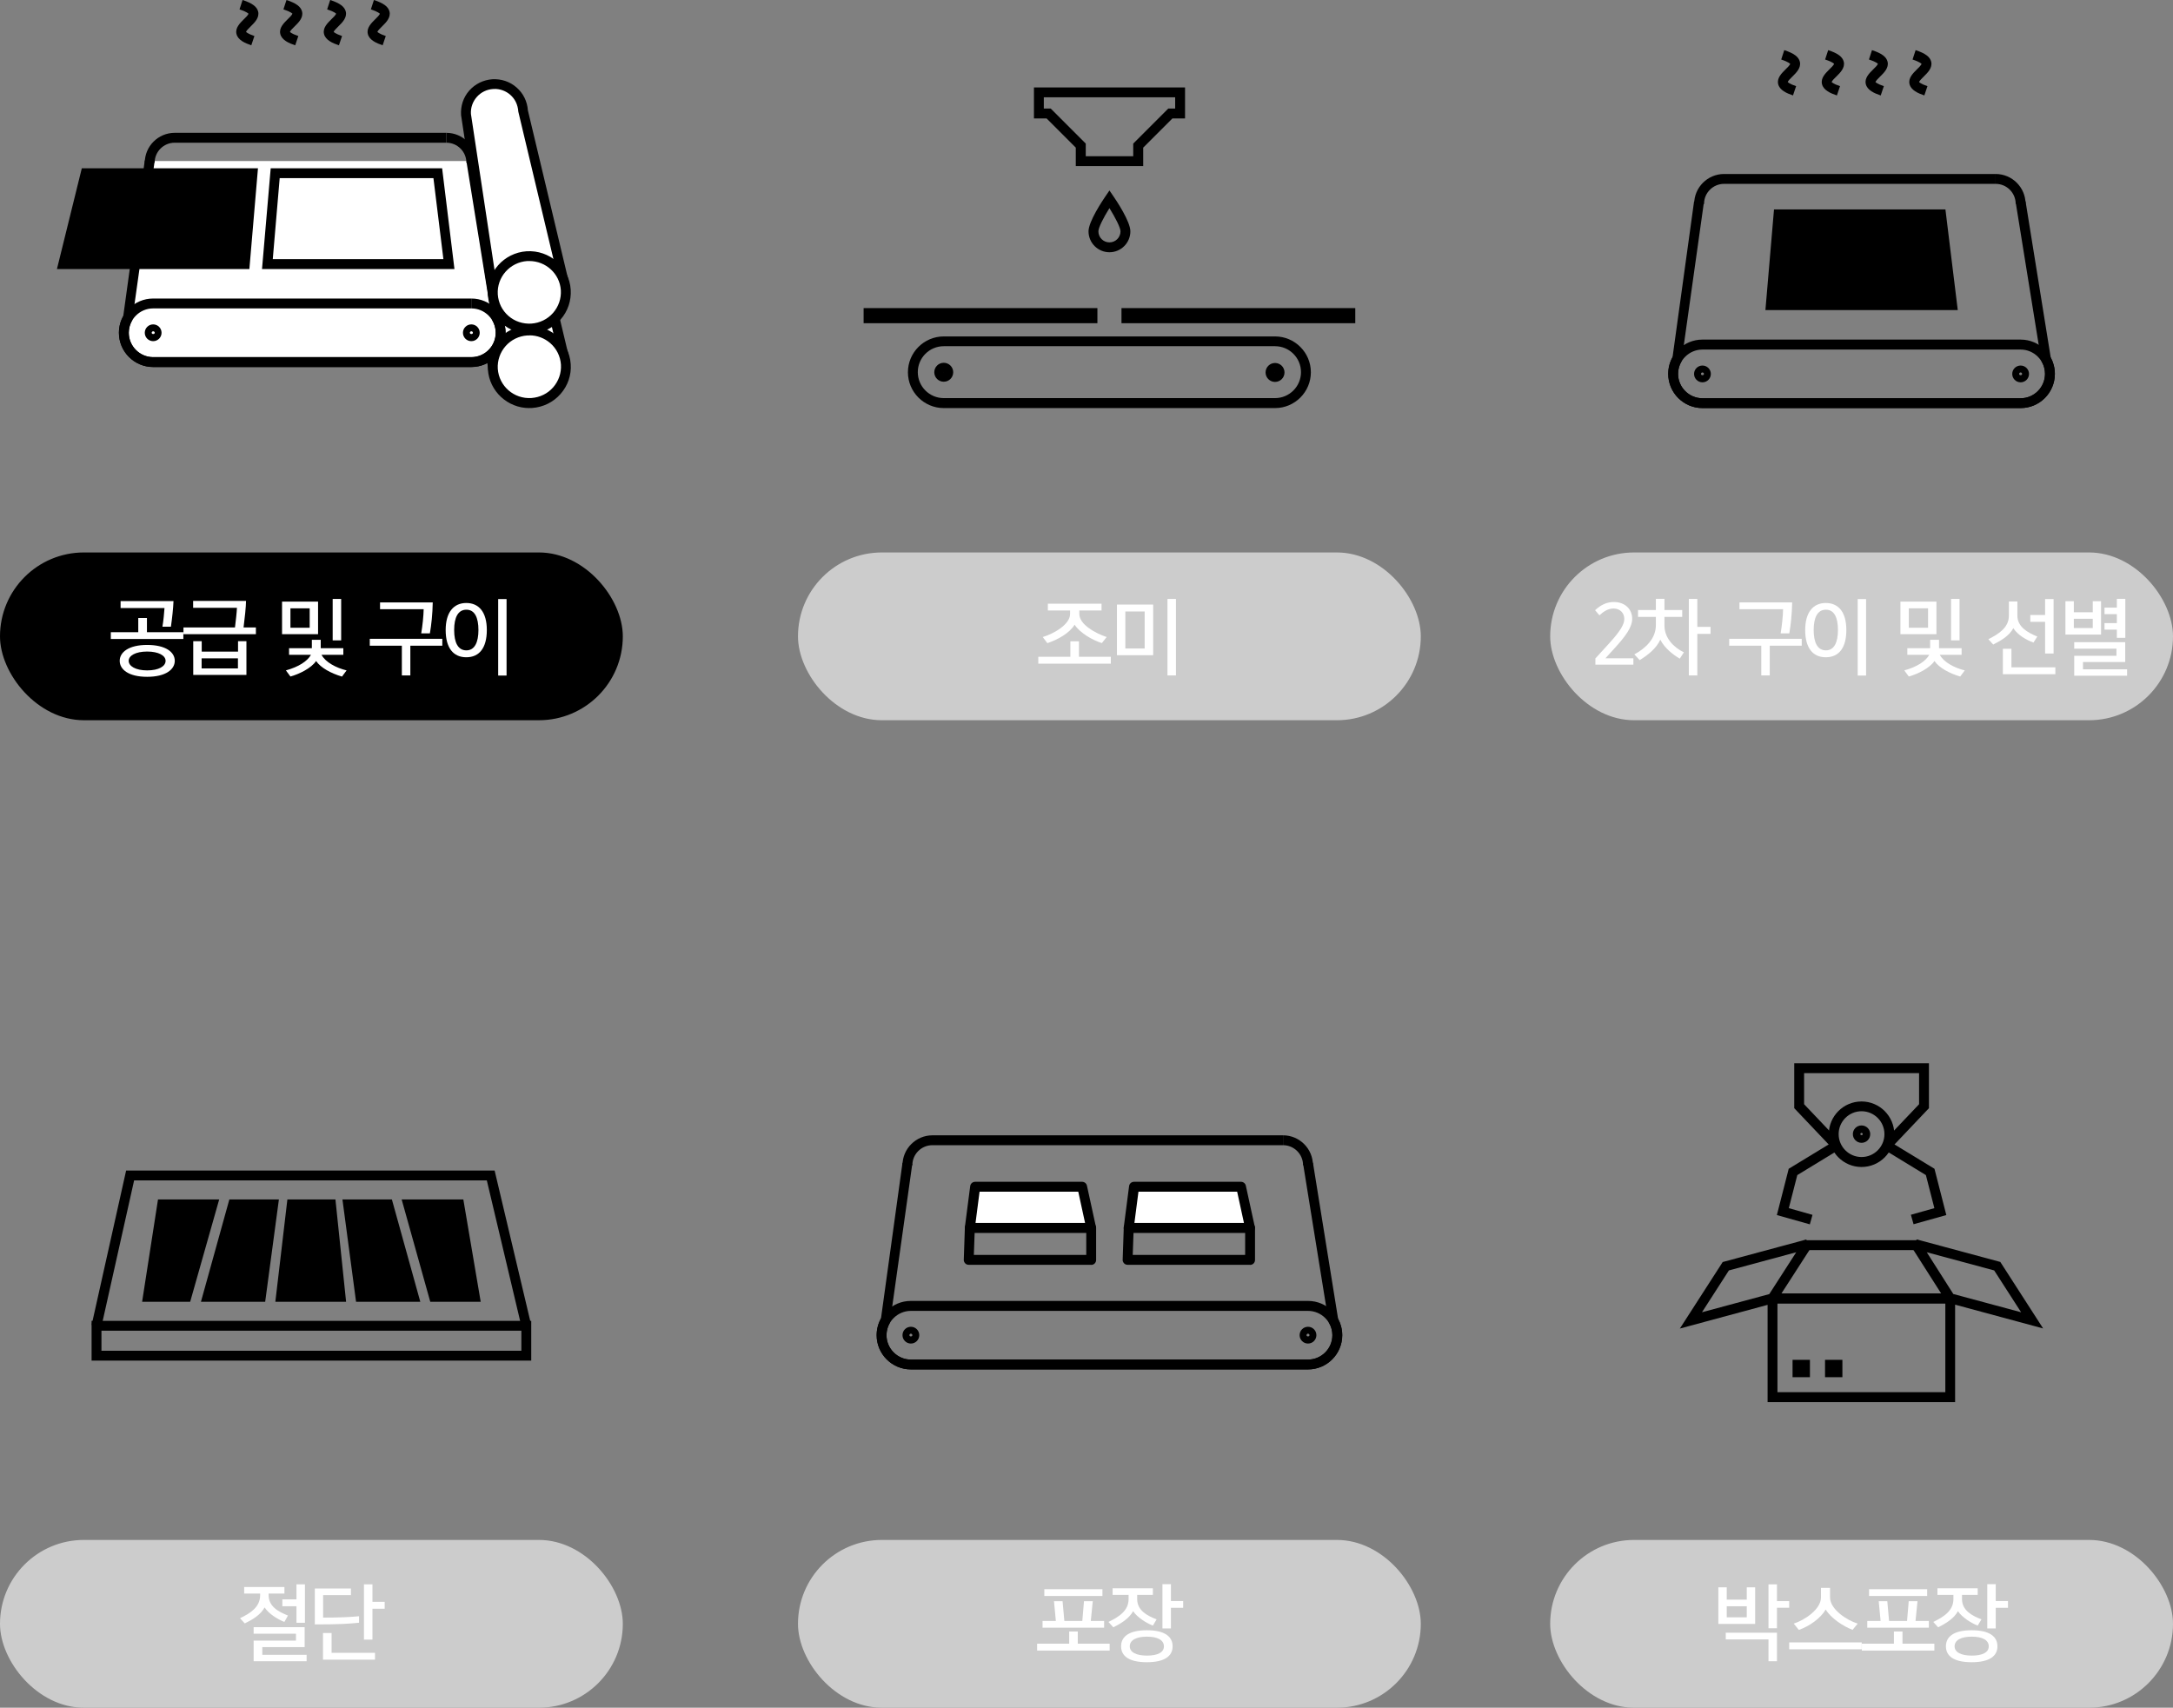 <?xml version="1.0" encoding="UTF-8"?><svg id="_레이어_2" xmlns="http://www.w3.org/2000/svg" viewBox="0 0 220.19 173.04"><rect x="0" y="0" width="220.19" height="173.04" fill="#808080" stroke="none"/><defs><style>.cls-1{fill:#fff;}.cls-2{fill:#ccc;}</style></defs><g id="_레이어_1-2"><rect class="cls-2" x="80.86" y="156.04" width="63.11" height="17" rx="8.5" ry="8.5"/><rect class="cls-2" x="157.08" y="156.04" width="63.11" height="17" rx="8.5" ry="8.5"/><rect class="cls-2" x="0" y="156.04" width="63.11" height="17" rx="8.5" ry="8.5"/><rect class="cls-2" x="80.86" y="55.98" width="63.11" height="17" rx="8.5" ry="8.5"/><rect class="cls-2" x="157.08" y="55.98" width="63.11" height="17" rx="8.5" ry="8.5"/><rect x="0" y="55.98" width="63.11" height="17" rx="8.5" ry="8.5"/><g><path class="cls-1" d="M18.58,64.75h-7.35v-.69h2.78v-1.44h.88v1.44h3.69v.69Zm-.87,2.21c0,.87-.91,1.62-2.8,1.62s-2.78-.75-2.78-1.62,.91-1.61,2.78-1.61,2.8,.72,2.8,1.61Zm-.13-6.04c-.02,.66-.14,1.75-.26,2.58h-.86c.1-.58,.18-1.42,.21-1.89h-4.45v-.7h5.37Zm-2.67,5.1c-1.18,0-1.87,.42-1.87,.94,0,.54,.7,.97,1.87,.97s1.87-.41,1.87-.97c0-.53-.7-.94-1.87-.94Z"/><path class="cls-1" d="M25.94,64.26h-7.35v-.68h5.22c.08-.64,.18-1.52,.2-1.99h-4.44v-.7h5.36c0,.54-.14,1.87-.25,2.69h1.25v.68Zm-.98,4.13h-5.38v-3.42h.86v1.06h3.68v-1.06h.85v3.42Zm-.85-.66v-1.02h-3.68v1.02h3.68Z"/><path class="cls-1" d="M32.23,64.26h-3.65v-3.3h3.65v3.3Zm2.4,4.29c-1.08-.32-2.13-.88-2.6-1.57-.5,.74-1.73,1.33-2.6,1.57l-.46-.62c1.31-.36,2.18-.94,2.54-1.58h-2.22v-.67h2.31v-.85h.9v.85h2.29v.67h-2.21c.4,.76,1.5,1.33,2.54,1.58l-.46,.62Zm-3.25-4.94v-1.97h-1.95v1.97h1.95Zm2.33-2.92h.86v4.2h-.86v-4.2Z"/><path class="cls-1" d="M44.82,64.73v.7h-3.24v3.01h-.86v-3.01h-3.25v-.7h7.35Zm-2.14-.54c.13-.75,.24-1.8,.25-2.46h-4.42v-.69h5.34c-.02,1.17-.14,2.29-.29,3.14h-.88Z"/><path class="cls-1" d="M49.33,63.84c0,1.81-.76,2.76-2.08,2.76s-2.09-.95-2.09-2.76,.82-2.74,2.09-2.74,2.08,.91,2.08,2.74Zm-.85,0c0-1.27-.38-2.06-1.22-2.06s-1.24,.77-1.24,2.06,.4,2.06,1.24,2.06,1.22-.82,1.22-2.06Zm2.85,4.61h-.85v-7.75h.85v7.75Z"/></g><g><path class="cls-1" d="M112.56,67.25h-7.35v-.7h3.25v-1.57h.87v1.57h3.23v.7Zm-.92-2.09c-.97-.31-2.21-1.03-2.75-1.86-.51,.84-1.66,1.5-2.76,1.87l-.47-.62c1.16-.35,2.77-1.29,2.77-2.33v-.36h-2.25v-.69h5.44v.69h-2.25v.36c0,1.04,1.57,1.93,2.77,2.33l-.48,.6Z"/><path class="cls-1" d="M116.85,66.39h-3.67v-5.13h3.67v5.13Zm-.86-.68v-3.75h-1.96v3.75h1.96Zm2.31-5.02h.86v7.75h-.86v-7.75Z"/></g><g><path class="cls-1" d="M165.51,66.7v.65h-3.85v-.63l1.36-1.49c1.2-1.32,1.57-1.97,1.57-2.52s-.38-1.05-1.1-1.05c-.54,0-1.02,.31-1.42,.69l-.44-.52c.6-.56,1.22-.83,1.89-.83,1.16,0,1.87,.74,1.87,1.7,0,.86-.68,1.77-1.78,2.98l-.93,1.02h2.83Z"/><path class="cls-1" d="M170.21,66.74c-.67-.4-1.51-1.03-1.97-1.92-.43,.91-1.24,1.54-2.09,2.07l-.54-.58c1.18-.64,2.18-1.63,2.18-2.96v-.84h-1.81v-.7h1.81v-1.13h.87v1.13h1.8v.7h-1.8v.87c0,1.27,.93,2.22,1.97,2.72l-.42,.64Zm1.78-6.05v2.83h1.34v.71h-1.34v4.21h-.86v-7.75h.86Z"/><path class="cls-1" d="M182.57,64.73v.7h-3.24v3.01h-.86v-3.01h-3.25v-.7h7.35Zm-2.14-.54c.13-.75,.24-1.8,.25-2.46h-4.42v-.69h5.34c-.02,1.17-.14,2.29-.29,3.14h-.88Z"/><path class="cls-1" d="M187.09,63.84c0,1.81-.76,2.76-2.08,2.76s-2.09-.95-2.09-2.76,.82-2.74,2.09-2.74,2.08,.91,2.08,2.74Zm-.85,0c0-1.27-.38-2.06-1.22-2.06s-1.24,.77-1.24,2.06,.4,2.06,1.24,2.06,1.22-.82,1.22-2.06Zm2.85,4.61h-.85v-7.75h.85v7.75Z"/><path class="cls-1" d="M196.22,64.26h-3.65v-3.3h3.65v3.3Zm2.4,4.29c-1.08-.32-2.13-.88-2.6-1.57-.5,.74-1.73,1.33-2.6,1.57l-.46-.62c1.31-.36,2.18-.94,2.53-1.58h-2.22v-.67h2.31v-.85h.9v.85h2.29v.67h-2.21c.4,.76,1.5,1.33,2.53,1.58l-.46,.62Zm-3.25-4.94v-1.97h-1.95v1.97h1.95Zm2.33-2.92h.86v4.2h-.86v-4.2Z"/><path class="cls-1" d="M206.06,65.11c-.72-.25-1.63-.78-2.05-1.46-.39,.76-1.27,1.28-2.04,1.66l-.49-.54c1-.5,2.08-1.16,2.08-2.38v-1.44h.86v1.43c0,1.15,1.06,1.73,2.02,2.12l-.38,.6Zm2.21,3.21h-5.32v-2.58h.87v1.88h4.45v.7Zm-.18-2.1h-.86v-3.21h-1.5v-.69h1.5v-1.62h.86v5.52Z"/><path class="cls-1" d="M212.9,64.3h-3.61v-3.38h.85v1.12h1.92v-1.12h.84v3.38Zm-.84-.66v-.94h-1.92v.94h1.92Zm3.48,4.83h-5.36v-2.02h4.28v-.72h-4.28v-.66h5.17v2.01h-4.28v.74h4.47v.65Zm-2.29-6.9h1.25v-.89h.86v3.95h-.86v-.83h-1.25v-.66h1.25v-.91h-1.25v-.66Z"/></g><g><path class="cls-1" d="M28.82,164.35c-.69-.27-1.58-.82-2.01-1.47-.39,.74-1.23,1.24-2.01,1.62l-.48-.53c1.01-.48,2.04-1.11,2.04-2.33v-.17h-1.62v-.66h4.08v.66h-1.6v.16c0,1.17,1.01,1.69,1.96,2.07l-.36,.64Zm2.25,3.98h-5.37v-2.09h4.29v-.7h-4.29v-.66h5.17v2.02h-4.29v.78h4.49v.65Zm-.17-3.9h-.86v-1.67h-1.43v-.7h1.43v-1.52h.86v3.89Z"/><path class="cls-1" d="M36.38,164.43c-1.02,.1-1.9,.17-4.48,.17v-3.64h3.66v.67h-2.82v2.28c1.63,0,2.72-.05,3.64-.14v.66Zm1.62,3.74h-5.27v-2.7h.87v2.01h4.4v.7Zm-.26-7.63v1.77h1.24v.7h-1.24v3.13h-.86v-5.6h.86Z"/></g><g><path class="cls-1" d="M177.85,164.55h-3.73v-3.71h.85v1.25h2.03v-1.25h.85v3.71Zm2.21,3.78h-.86v-2.21h-4.33v-.68h5.19v2.89Zm-3.06-4.45v-1.12h-2.03v1.12h2.03Zm4.3-.97h-1.24v2.08h-.86v-4.45h.86v1.7h1.24v.68Z"/><path class="cls-1" d="M188.65,167.12h-7.35v-.7h7.35v.7Zm-3.21-5.25c0,1.2,1.7,2.31,2.8,2.65l-.52,.63c-.93-.35-2.2-1.18-2.72-2.06-.53,.9-1.62,1.67-2.72,2.07l-.52-.64c1.13-.37,2.76-1.46,2.76-2.65v-.97h.92v.97Z"/><path class="cls-1" d="M192.78,165.32v1.23h3.23v.7h-7.35v-.7h3.25v-1.23h.87Zm1.52-3.07l-.2,2h1.35v.68h-6.24v-.68h1.35l-.19-2h.87l.18,2h1.82l.17-2h.88Zm-4.91-.53v-.69h5.89v.69h-5.89Z"/><path class="cls-1" d="M200.4,164.72c-.66-.26-1.57-.82-2-1.46-.41,.74-1.21,1.24-2.01,1.63l-.49-.54c1.02-.5,2.04-1.11,2.04-2.32v-.42h-1.62v-.67h4.08v.67h-1.59v.42c0,1.16,1.02,1.69,1.97,2.06l-.38,.63Zm2,2.1c0,.97-.78,1.61-2.61,1.61s-2.61-.64-2.61-1.61,.78-1.63,2.61-1.63,2.61,.65,2.61,1.63Zm-.88,0c0-.62-.62-.98-1.72-.98s-1.74,.36-1.74,.98c0,.58,.62,.94,1.74,.94s1.72-.34,1.72-.94Zm1.95-3.9h-1.24v2.09h-.86v-4.49h.86v1.71h1.24v.68Z"/></g><g><path class="cls-1" d="M109.21,165.32v1.23h3.23v.7h-7.35v-.7h3.25v-1.23h.87Zm1.52-3.07l-.2,2h1.35v.68h-6.24v-.68h1.35l-.19-2h.87l.18,2h1.82l.17-2h.88Zm-4.91-.53v-.69h5.89v.69h-5.89Z"/><path class="cls-1" d="M116.82,164.72c-.66-.26-1.57-.82-2-1.46-.41,.74-1.21,1.24-2.01,1.63l-.49-.54c1.02-.5,2.04-1.11,2.04-2.32v-.42h-1.62v-.67h4.08v.67h-1.59v.42c0,1.16,1.02,1.69,1.97,2.06l-.38,.63Zm2,2.1c0,.97-.78,1.61-2.61,1.61s-2.61-.64-2.61-1.61,.78-1.63,2.61-1.63,2.61,.65,2.61,1.63Zm-.88,0c0-.62-.62-.98-1.72-.98s-1.74,.36-1.74,.98c0,.58,.62,.94,1.74,.94s1.72-.34,1.72-.94Zm1.95-3.9h-1.24v2.09h-.86v-4.49h.86v1.71h1.24v.68Z"/></g><g><g><g><path class="cls-1" d="M57.16,36.22l-7.25,.75-2.7-17.84c-.11-1.59,1.1-2.96,2.7-3.06s2.98,1.09,3.08,2.68l4.16,17.47Z"/><path d="M49.49,37.52l-2.77-18.31c-.06-.94,.23-1.81,.83-2.49,.6-.68,1.43-1.08,2.33-1.15,.91-.06,1.78,.23,2.46,.83,.68,.59,1.09,1.42,1.15,2.32l4.28,17.94-8.29,.86Zm.63-20.96c-.05,0-.11,0-.16,0-.64,.04-1.23,.33-1.65,.81-.42,.48-.63,1.09-.59,1.72l2.62,17.32,6.21-.64-4.03-16.92c-.05-.72-.34-1.29-.82-1.71-.44-.38-1-.59-1.58-.59Z"/></g><g><ellipse class="cls-1" cx="53.64" cy="37.18" rx="3.7" ry="3.68" transform="translate(-2.35 3.65) rotate(-3.81)"/><path d="M53.63,41.35c-2.19,0-4.04-1.7-4.19-3.9-.07-1.11,.29-2.19,1.03-3.03,.74-.84,1.76-1.34,2.88-1.42,1.12-.07,2.2,.29,3.05,1.02,.85,.74,1.35,1.75,1.43,2.87s-.29,2.19-1.03,3.03c-.74,.84-1.76,1.34-2.88,1.42-.1,0-.19,0-.28,0Zm.02-7.36c-.07,0-.15,0-.22,0-.85,.06-1.64,.44-2.2,1.08-.56,.64-.84,1.46-.79,2.3,.12,1.75,1.64,3.08,3.41,2.96,.85-.06,1.64-.44,2.2-1.08,.56-.64,.84-1.46,.79-2.3h0c-.06-.85-.44-1.62-1.08-2.18-.59-.51-1.33-.79-2.1-.79Z"/></g></g><g><g><path class="cls-1" d="M47.75,16.32l2.57,15.92h0c.25,.44,.4,.94,.4,1.48,0,1.64-1.33,2.97-2.97,2.97H15.52c-1.64,0-2.97-1.33-2.97-2.97,0-.56,.15-1.08,.42-1.53h0l2.19-15.87"/><path d="M47.76,37.19H15.52c-1.91,0-3.47-1.55-3.47-3.47,0-.59,.15-1.18,.44-1.69l2.18-15.78,.99,.14-2.26,16.06c-.23,.38-.35,.82-.35,1.27,0,1.36,1.11,2.47,2.47,2.47H47.76c1.36,0,2.47-1.11,2.47-2.47,0-.43-.11-.86-.33-1.23l-.06-.17-2.57-15.92,.99-.16,2.55,15.83c.27,.5,.42,1.07,.42,1.65,0,1.91-1.55,3.47-3.47,3.47Z"/></g><path d="M47.76,37.19H15.52c-1.91,0-3.47-1.55-3.47-3.47s1.55-3.47,3.47-3.47H47.75v1H15.52c-1.36,0-2.47,1.11-2.47,2.47s1.11,2.47,2.47,2.47H47.76c1.36,0,2.47-1.11,2.47-2.47s-1.11-2.47-2.47-2.47v-1c1.91,0,3.47,1.55,3.47,3.47s-1.55,3.47-3.47,3.47Z"/><path d="M15.67,16.49h-1c0-1.67,1.36-3.03,3.03-3.03h27.52v1H17.7c-1.12,0-2.03,.91-2.03,2.03Z"/><path d="M48.26,16.49h-1c0-1.12-.91-2.03-2.03-2.03v-1c1.67,0,3.03,1.36,3.03,3.03Z"/><path d="M15.52,34.57c-.47,0-.85-.38-.85-.85s.38-.85,.85-.85,.85,.38,.85,.85-.38,.85-.85,.85Zm0-1c-.08,0-.15,.07-.15,.15,0,.17,.31,.17,.31,0,0-.08-.07-.15-.15-.15Z"/><path d="M47.76,34.57c-.47,0-.85-.38-.85-.85s.38-.85,.85-.85,.85,.38,.85,.85-.38,.85-.85,.85Zm0-1c-.08,0-.15,.07-.15,.15,0,.17,.31,.17,.31,0,0-.08-.07-.15-.15-.15Z"/></g><g><g><path class="cls-1" d="M57.16,28.68l-7.25,.75-2.7-17.84c-.11-1.59,1.1-2.96,2.7-3.06s2.98,1.09,3.08,2.68l4.16,17.47Z"/><path d="M49.49,29.98l-2.77-18.31c-.06-.94,.23-1.81,.83-2.49,.6-.68,1.43-1.08,2.33-1.15,.9-.05,1.78,.23,2.46,.83,.68,.59,1.09,1.42,1.15,2.32l4.28,17.94-8.29,.86Zm.63-20.96c-.05,0-.11,0-.16,0-.64,.04-1.23,.33-1.65,.81-.42,.48-.63,1.09-.59,1.72l2.62,17.32,6.21-.64-4.03-16.92c-.05-.72-.34-1.29-.82-1.71-.44-.38-1-.59-1.58-.59Z"/></g><g><ellipse class="cls-1" cx="53.64" cy="29.64" rx="3.7" ry="3.68" transform="translate(-1.85 3.63) rotate(-3.81)"/><path d="M53.63,33.81c-1.02,0-1.99-.36-2.76-1.03-.85-.74-1.35-1.75-1.43-2.87-.15-2.3,1.6-4.29,3.92-4.45,2.32-.14,4.32,1.59,4.47,3.89,.07,1.11-.29,2.19-1.03,3.03-.74,.84-1.76,1.34-2.88,1.42-.1,0-.19,0-.29,0Zm.02-7.36c-.07,0-.14,0-.22,0-1.76,.12-3.1,1.63-2.99,3.38,.06,.85,.44,1.62,1.08,2.18,.64,.56,1.47,.83,2.32,.78,.85-.06,1.64-.44,2.2-1.08,.56-.64,.84-1.46,.79-2.3h0c-.11-1.68-1.52-2.96-3.19-2.96Z"/></g></g><path d="M43.92,18.05l1.01,8.21H27.64l.7-8.21h15.57m.88-1H27.43l-.88,10.21h19.5l-1.25-10.21h0Z"/><polygon points="25.27 27.26 5.77 27.26 8.29 17.05 26.14 17.05 25.27 27.26"/></g><g><path d="M129.2,41.35h-33.57c-2,0-3.63-1.63-3.63-3.63s1.63-3.63,3.63-3.63h33.57c2,0,3.63,1.63,3.63,3.63s-1.63,3.63-3.63,3.63Zm-33.57-6.27c-1.45,0-2.63,1.18-2.63,2.63s1.18,2.63,2.63,2.63h33.57c1.45,0,2.63-1.18,2.63-2.63s-1.18-2.63-2.63-2.63h-33.57Z"/><path d="M95.63,38.68c-.53,0-.96-.43-.96-.96s.43-.96,.96-.96,.96,.43,.96,.96-.43,.96-.96,.96Zm-.04-.96s.02,.04,.04,.04l-.04-.04Z"/><path d="M129.2,38.7c-.53,0-.96-.43-.96-.96s.43-.96,.96-.96,.96,.43,.96,.96-.43,.96-.96,.96Zm-.04-.96s.02,.04,.04,.04l-.04-.04Z"/><path d="M115.83,16.83h-6.82v-1.87l-2.96-2.96h-1.28v-3.14h15.31v3.14h-1.28l-2.96,2.96v1.87Zm-5.82-1h4.82v-1.28l3.55-3.55h.7v-1.14h-13.31v1.14h.7l3.55,3.55v1.28Z"/><path d="M112.42,25.56c-1.17,0-2.12-.95-2.12-2.12,0-1,1.43-3.13,1.71-3.54l.41-.6,.41,.6c.29,.42,1.71,2.54,1.71,3.54,0,1.17-.95,2.12-2.12,2.12Zm0-4.47c-.6,.95-1.12,1.98-1.12,2.35,0,.62,.5,1.12,1.12,1.12s1.12-.5,1.12-1.12c0-.37-.53-1.4-1.12-2.35Z"/><g><rect x="87.51" y="31.22" width="23.69" height="1.53"/><rect x="113.64" y="31.22" width="23.69" height="1.53"/></g></g><g><path d="M204.75,41.35h-32.24c-1.91,0-3.47-1.55-3.47-3.47,0-.59,.15-1.18,.44-1.69l2.18-15.78,.99,.14-2.26,16.06c-.23,.38-.35,.82-.35,1.27,0,1.36,1.11,2.47,2.47,2.47h32.24c1.36,0,2.47-1.11,2.47-2.47,0-.43-.11-.86-.33-1.23l-.06-.17-2.57-15.92,.99-.16,2.55,15.83c.27,.5,.42,1.07,.42,1.65,0,1.91-1.55,3.47-3.47,3.47Z"/><path d="M204.75,41.35h-32.24c-1.91,0-3.47-1.55-3.47-3.47s1.55-3.47,3.47-3.47h32.24c1.91,0,3.47,1.55,3.47,3.47s-1.55,3.47-3.47,3.47Zm-32.24-5.93c-1.36,0-2.47,1.11-2.47,2.47s1.11,2.47,2.47,2.47h32.24c1.36,0,2.47-1.11,2.47-2.47s-1.11-2.47-2.47-2.47h-32.24Z"/><path d="M172.67,20.66h-1c0-1.67,1.36-3.03,3.03-3.03h27.52v1h-27.52c-1.12,0-2.03,.91-2.03,2.03Z"/><path d="M205.25,20.66h-1c0-1.12-.91-2.03-2.03-2.03v-1c1.67,0,3.03,1.36,3.03,3.03Z"/><path d="M172.51,38.74c-.47,0-.85-.38-.85-.85s.38-.85,.85-.85,.85,.38,.85,.85-.38,.85-.85,.85Zm0-1c-.08,0-.15,.07-.15,.15,0,.17,.3,.17,.3,0,0-.08-.07-.15-.15-.15Z"/><path d="M204.75,38.74c-.47,0-.85-.38-.85-.85s.38-.85,.85-.85,.85,.38,.85,.85-.38,.85-.85,.85Zm0-1c-.08,0-.15,.07-.15,.15,0,.17,.3,.17,.3,0,0-.08-.07-.15-.15-.15Z"/></g><polygon points="198.38 31.42 178.89 31.42 179.76 21.22 197.13 21.22 198.38 31.42"/><g><path d="M181.69,9.67c-.63-.21-1.37-.53-1.51-1.16-.14-.61,.36-1.09,.75-1.48,.16-.15,.45-.44,.47-.56h0s-.15-.19-.91-.44l.31-.95c.98,.32,1.46,.68,1.58,1.18,.14,.61-.35,1.1-.75,1.49-.16,.16-.45,.44-.48,.56h0s.14,.18,.85,.42l-.32,.95Z"/><path d="M186.13,9.67c-.63-.21-1.37-.53-1.51-1.16-.14-.61,.36-1.09,.75-1.48,.16-.15,.45-.44,.48-.56,0,0-.11-.18-.91-.44l.31-.95c.98,.32,1.46,.68,1.58,1.18,.14,.61-.35,1.1-.75,1.49-.16,.15-.45,.44-.48,.56,0,0,.11,.17,.85,.42l-.32,.95Z"/><path d="M190.57,9.67c-.63-.21-1.37-.53-1.51-1.16-.14-.61,.36-1.09,.75-1.48,.16-.15,.45-.44,.48-.56,0,0-.11-.18-.91-.44l.31-.95c.98,.32,1.46,.68,1.58,1.18,.14,.61-.35,1.1-.75,1.49-.16,.16-.45,.44-.48,.56h0s.14,.18,.85,.42l-.32,.95Z"/><path d="M195,9.67c-.63-.21-1.37-.53-1.51-1.16-.14-.61,.36-1.09,.75-1.48,.16-.15,.45-.44,.47-.56h0s-.15-.19-.91-.44l.31-.95c.98,.32,1.46,.68,1.58,1.18,.14,.61-.35,1.1-.75,1.49-.16,.16-.45,.44-.48,.56h0s.14,.18,.85,.42l-.32,.95Z"/></g><g><path d="M25.47,4.59c-.63-.21-1.37-.53-1.51-1.16-.14-.61,.36-1.09,.75-1.48,.16-.15,.45-.44,.47-.56h0s-.15-.19-.91-.44l.31-.95c.98,.32,1.46,.68,1.58,1.18,.14,.61-.35,1.1-.75,1.49-.16,.16-.45,.44-.48,.56h0s.14,.18,.85,.42l-.32,.95Z"/><path d="M29.91,4.59c-.63-.21-1.37-.53-1.51-1.16-.14-.61,.36-1.09,.75-1.48,.16-.15,.45-.44,.48-.56,0,0-.11-.18-.91-.44l.31-.95c.98,.32,1.46,.68,1.58,1.18,.14,.61-.35,1.1-.75,1.49-.16,.15-.45,.44-.48,.56,0,0,.11,.17,.85,.42l-.32,.95Z"/><path d="M34.34,4.59c-.63-.21-1.37-.53-1.51-1.16-.14-.61,.36-1.09,.75-1.48,.16-.15,.45-.44,.48-.56,0,0-.11-.18-.91-.44l.31-.95c.98,.32,1.46,.68,1.58,1.18,.14,.61-.35,1.1-.75,1.49-.16,.16-.45,.44-.48,.56h0s.14,.18,.85,.42l-.32,.95Z"/><path d="M38.78,4.59c-.63-.21-1.37-.53-1.51-1.16-.14-.61,.36-1.09,.75-1.48,.16-.15,.45-.44,.47-.56h0s-.15-.19-.91-.44l.31-.95c.98,.32,1.46,.68,1.58,1.18,.14,.61-.35,1.1-.75,1.49-.16,.16-.45,.44-.48,.56h0s.14,.18,.85,.42l-.32,.95Z"/></g><g><polygon points="52.85 134.46 49.33 119.61 13.59 119.61 10.27 134.45 9.29 134.24 12.78 118.61 50.12 118.61 53.82 134.23 52.85 134.46"/><polygon points="19.27 131.91 22.21 121.54 16.01 121.54 14.4 131.91 19.27 131.91"/><polygon points="42.59 131.91 39.71 121.54 34.7 121.54 36.08 131.91 42.59 131.91"/><polygon points="20.36 131.91 23.24 121.54 28.26 121.54 26.87 131.91 20.36 131.91"/><polygon points="48.71 131.91 46.95 121.54 40.7 121.54 43.6 131.91 48.71 131.91"/><polygon points="35.07 131.91 33.99 121.54 29.12 121.54 27.9 131.91 35.07 131.91"/><path d="M53.83,137.87H9.28v-4.03H53.83v4.03Zm-43.56-1H52.83v-2.03H10.28v2.03Z"/></g><g><g><path d="M198.12,142.07h-19.01v-9.85l-8.89,2.4,4.34-6.74,8.46-2.28,.54,.74-3.05,4.73h16.19l-3.02-4.74,.55-.74,8.46,2.28,4.34,6.74-8.92-2.41v9.86Zm-18.01-1h17.01s0-9,0-9h-17.01v9Zm17.82-9.95l6.87,1.85-2.73-4.24-6.83-1.84,2.69,4.23Zm-22.74-2.39l-2.73,4.24,6.82-1.84,2.73-4.24-6.82,1.84Z"/><polygon points="191.71 116.24 190.98 115.55 194.46 111.89 194.46 108.74 182.81 108.74 182.81 111.89 186.29 115.55 185.56 116.24 181.81 112.29 181.81 107.74 195.46 107.74 195.46 112.29 191.71 116.24"/><polygon points="183.39 124.06 180.05 123.12 181.25 118.43 185.8 115.66 186.32 116.51 182.12 119.07 181.26 122.42 183.66 123.1 183.39 124.06"/><polygon points="193.9 124.05 193.63 123.09 196.01 122.42 195.15 119.07 190.95 116.51 191.47 115.66 196.02 118.43 197.22 123.12 193.9 124.05"/><path d="M188.63,118.25c-1.83,0-3.32-1.49-3.32-3.32s1.49-3.32,3.32-3.32,3.32,1.49,3.32,3.32-1.49,3.32-3.32,3.32Zm0-5.65c-1.28,0-2.32,1.04-2.32,2.32s1.04,2.32,2.32,2.32,2.32-1.04,2.32-2.32-1.04-2.32-2.32-2.32Z"/><path d="M188.63,115.8c-.48,0-.88-.39-.88-.88s.39-.88,.88-.88,.88,.39,.88,.88-.39,.88-.88,.88Zm0-1c-.07,0-.12,.05-.12,.12,0,.13,.24,.13,.24,0,0-.07-.05-.12-.12-.12Z"/><rect x="181.64" y="137.79" width="1.76" height="1.76"/><rect x="184.93" y="137.79" width="1.76" height="1.76"/><rect x="179.61" y="131.07" width="18.05" height="1"/></g><rect x="182.83" y="125.67" width="11.61" height="1"/></g><g><g><path d="M132.54,138.76h-40.24c-1.91,0-3.47-1.55-3.47-3.47,0-.59,.15-1.18,.44-1.69l2.18-15.78,.99,.14-2.26,16.06c-.23,.38-.35,.82-.35,1.27,0,1.36,1.11,2.47,2.47,2.47h40.24c1.36,0,2.47-1.11,2.47-2.47,0-.43-.11-.86-.33-1.23l-.06-.17-2.57-15.92,.99-.16,2.55,15.83c.27,.5,.42,1.07,.42,1.65,0,1.91-1.55,3.47-3.47,3.47Z"/><path d="M132.54,138.76h-40.24c-1.91,0-3.47-1.55-3.47-3.47s1.55-3.47,3.47-3.47h40.24c1.91,0,3.47,1.55,3.47,3.47s-1.55,3.47-3.47,3.47Zm-40.24-5.93c-1.36,0-2.47,1.11-2.47,2.47s1.11,2.47,2.47,2.47h40.24c1.36,0,2.47-1.11,2.47-2.47s-1.11-2.47-2.47-2.47h-40.24Z"/><path d="M92.45,118.07h-1c0-1.67,1.36-3.03,3.03-3.03h35.52v1h-35.52c-1.12,0-2.03,.91-2.03,2.03Z"/><path d="M133.04,118.07h-1c0-1.12-.91-2.03-2.03-2.03v-1c1.67,0,3.03,1.36,3.03,3.03Z"/><path d="M92.3,136.14c-.47,0-.85-.38-.85-.85s.38-.85,.85-.85,.85,.38,.85,.85-.38,.85-.85,.85Zm0-1c-.08,0-.15,.07-.15,.15,0,.17,.3,.17,.3,0,0-.08-.07-.15-.15-.15Z"/><path d="M132.54,136.14c-.47,0-.85-.38-.85-.85s.38-.85,.85-.85,.85,.38,.85,.85-.38,.85-.85,.85Zm0-1c-.08,0-.15,.07-.15,.15,0,.17,.3,.17,.3,0,0-.08-.07-.15-.15-.15Z"/></g><g><g><path d="M110.57,128.16h-12.41c-.14,0-.27-.05-.36-.15s-.15-.23-.14-.36l.11-3.25c0-.27,.23-.48,.5-.48h12.3c.28,0,.5,.22,.5,.5v3.25c0,.28-.22,.5-.5,.5Zm-11.89-1h11.39v-2.25h-11.31l-.08,2.25Z"/><g><polygon class="cls-1" points="98.27 124.42 98.81 120.25 109.65 120.25 110.57 124.42 98.27 124.42"/><path d="M110.57,124.92h-12.3c-.14,0-.28-.06-.38-.17-.09-.11-.14-.25-.12-.39l.54-4.17c.03-.25,.24-.44,.5-.44h10.84c.23,0,.44,.16,.49,.39l.91,4.17c.03,.15,0,.3-.1,.42-.1,.12-.24,.19-.39,.19Zm-11.73-1h11.11l-.69-3.17h-10l-.41,3.17Z"/></g></g><g><path d="M126.67,128.16h-12.41c-.14,0-.27-.05-.36-.15s-.15-.23-.14-.36l.11-3.25c0-.27,.23-.48,.5-.48h12.3c.28,0,.5,.22,.5,.5v3.25c0,.28-.22,.5-.5,.5Zm-11.89-1h11.39v-2.25h-11.31l-.08,2.25Z"/><g><polygon class="cls-1" points="114.38 124.42 114.92 120.25 125.76 120.25 126.67 124.42 114.38 124.42"/><path d="M126.67,124.92h-12.3c-.14,0-.28-.06-.38-.17-.1-.11-.14-.25-.12-.39l.54-4.17c.03-.25,.24-.44,.5-.44h10.84c.23,0,.44,.16,.49,.39l.91,4.17c.03,.15,0,.3-.1,.42-.1,.12-.24,.19-.39,.19Zm-11.73-1h11.11l-.69-3.17h-10l-.41,3.17Z"/></g></g></g></g></g></svg>